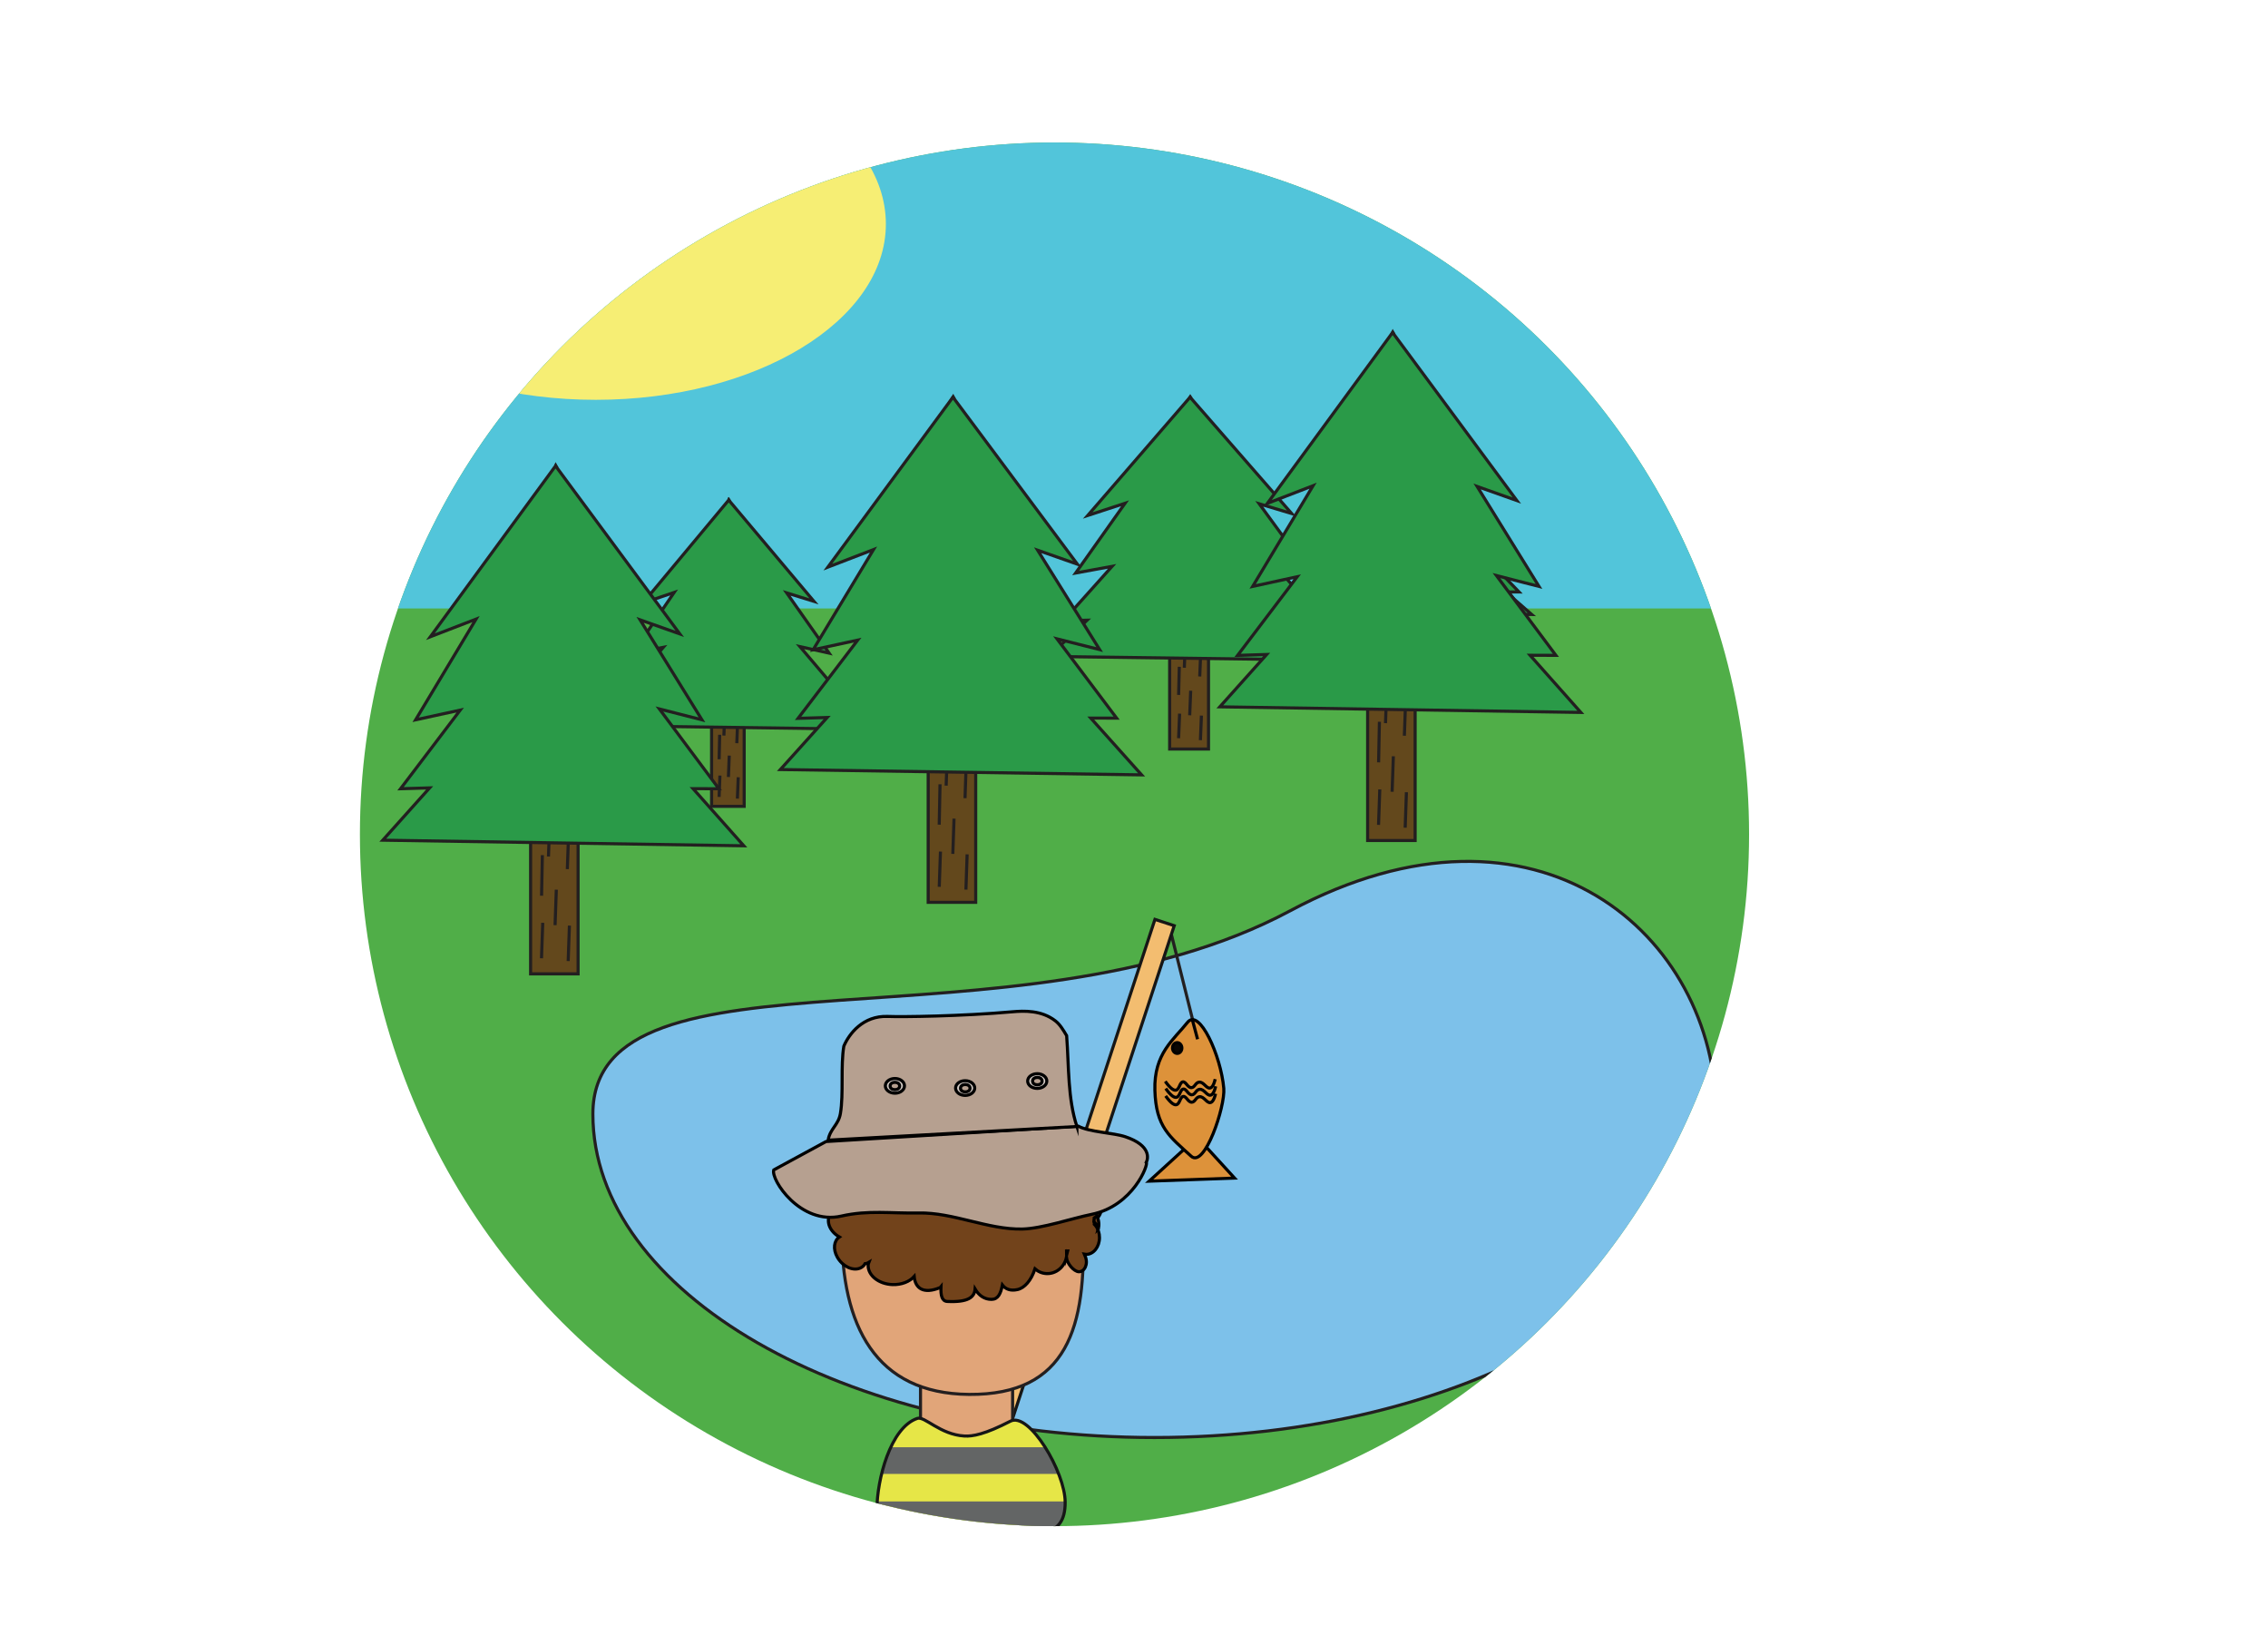 <?xml version="1.0" encoding="UTF-8"?><svg id="Layer_2" xmlns="http://www.w3.org/2000/svg" width="732.04" height="527.62" xmlns:xlink="http://www.w3.org/1999/xlink" viewBox="0 0 732.04 527.62"><defs><style>.cls-1,.cls-2{fill:none;}.cls-3{clip-path:url(#clippath);}.cls-4{fill:#f6ee74;}.cls-5{fill:#52c5da;}.cls-6{clip-path:url(#clippath-1);}.cls-7{fill:#030201;}.cls-7,.cls-8,.cls-9,.cls-10,.cls-11,.cls-12,.cls-13,.cls-14,.cls-15,.cls-16,.cls-17,.cls-18,.cls-19,.cls-20,.cls-2{stroke-miterlimit:10;}.cls-7,.cls-8,.cls-12,.cls-15,.cls-17,.cls-20{stroke:#231f20;}.cls-8{fill:#7dc1ea;}.cls-9{fill:#b6a090;}.cls-9,.cls-13,.cls-14,.cls-18,.cls-19{stroke:#000;}.cls-10{fill:#f3bd70;}.cls-10,.cls-11,.cls-2{stroke:#161616;}.cls-11{fill:#e6e647;}.cls-12{fill:#e1a579;}.cls-13{fill:#d2cac4;}.cls-14{fill:#dd923a;}.cls-15{fill:#2a9a48;}.cls-16{fill:#636565;stroke:#646666;}.cls-17{fill:#63481c;}.cls-18{fill:#72431b;}.cls-19{fill:#0a0602;}.cls-20{fill:#50ae48;}</style><clipPath id="clippath"><ellipse class="cls-1" cx="340.36" cy="269.26" rx="224.19" ry="223.27"/></clipPath><clipPath id="clippath-1"><path class="cls-2" d="m343.81,484.78c0,12.18-9,10.87-30.26,10.87s-30.49,3.43-30.49-8.75c0-9.16,4.26-26.21,13.03-29.15,2.38-.8,7.29,5.23,15.2,5.69,2.64.15,6.59-.53,14.84-4.79,6.09-3.14,17.67,16.47,17.67,26.12Z"/></clipPath></defs><g class="cls-3"><rect class="cls-20" x="14.69" y="37.23" width="716.85" height="489.89"/><rect class="cls-5" width="594.07" height="196.37"/><g><rect class="cls-17" x="229.68" y="185.88" width="10.52" height="74.34"/><path class="cls-7" d="m232.29,237.13l-.18,7.9"/><path class="cls-7" d="m235.38,243.85l-.27,6.9"/><path class="cls-7" d="m238.09,232.95l-.27,6.9"/><path class="cls-7" d="m232.37,250.29l-.27,6.9"/><path class="cls-7" d="m233.92,230.49l-.27,6.9"/><path class="cls-7" d="m238.28,250.84l-.27,6.9"/><polygon class="cls-15" points="235.53 161.77 235.22 161.36 235.21 161.38 235.25 161.32 235.53 161.77"/><polygon class="cls-15" points="196.97 234.22 207.33 224.04 200.9 224.21 214.1 208.9 204.23 210.79 217.6 191.19 207.5 194.62 235.21 161.38 235.22 161.36 235.53 161.77 262.72 194.08 253.92 191.34 267.62 210.79 258.2 208.68 271.37 224.21 265.65 224.19 276.88 235.31 196.97 234.22"/></g><g><rect class="cls-17" x="377.53" y="156.33" width="12.54" height="85.4"/><path class="cls-7" d="m380.64,215.19l-.22,9.08"/><path class="cls-7" d="m384.32,222.91l-.32,7.93"/><path class="cls-7" d="m387.56,210.39l-.32,7.93"/><path class="cls-7" d="m380.74,230.31l-.32,7.93"/><path class="cls-7" d="m382.58,207.57l-.32,7.93"/><path class="cls-7" d="m387.78,230.94l-.32,7.93"/><polygon class="cls-15" points="384.51 128.62 384.14 128.16 384.12 128.18 384.17 128.1 384.51 128.62"/><polygon class="cls-15" points="338.52 211.85 350.88 200.15 343.2 200.35 358.95 182.77 347.18 184.93 363.13 162.42 351.08 166.36 384.12 128.18 384.14 128.16 384.51 128.62 416.92 165.74 406.44 162.59 422.77 184.93 411.53 182.51 427.23 200.35 420.42 200.33 433.81 213.1 338.52 211.85"/></g><g><rect class="cls-17" x="299.59" y="168.59" width="15.34" height="122.62"/><path class="cls-7" d="m303.41,253.11l-.26,13.03"/><path class="cls-7" d="m307.93,264.19l-.39,11.38"/><path class="cls-7" d="m311.87,246.21l-.39,11.38"/><path class="cls-7" d="m303.55,274.82l-.39,11.38"/><path class="cls-7" d="m305.78,242.17l-.39,11.38"/><path class="cls-7" d="m312.16,275.72l-.39,11.38"/><polygon class="cls-15" points="308.06 128.81 307.61 128.15 307.59 128.17 307.65 128.07 308.06 128.81"/><polygon class="cls-15" points="251.87 248.35 266.99 231.55 257.59 231.83 276.84 206.58 262.45 209.7 281.94 177.36 267.2 183.03 307.59 128.17 307.61 128.15 308.06 128.81 347.75 182.08 334.92 177.57 354.93 209.64 341.17 206.17 360.41 231.76 352.06 231.74 368.47 250.07 251.87 248.35"/></g><path class="cls-8" d="m553.94,359.52c0,57.66-81.17,104.4-181.29,104.4s-181.29-46.74-181.29-104.4,136.72-18.3,224.99-65.55c80.12-42.89,137.58,7.9,137.58,65.55Z"/><path class="cls-20" d="m377.58,299.54l15.14,60.74"/><rect class="cls-10" x="342.92" y="292.99" width="6.55" height="190.49" transform="translate(138.26 -88.57) rotate(18.16)"/><g><path class="cls-12" d="m326.84,464.52c-5.23,0-10.46,0-15.69,0-4.68,0-9.36,0-14.04,0,0-2.6,0-5.2,0-7.8,0-7.81,0-15.61,0-23.42h29.73c0,7.63,0,15.26,0,22.89,0,2.78,0,5.55,0,8.33Z"/><path class="cls-12" d="m349.51,396.9c1.22,31.21-4.89,53.37-36.74,53.11-30.19-.25-41.28-22.18-41.06-53.11.03-4.83.28-8.29.78-11.05.82-4.5,2.71-14.86,10.32-22.61,10.18-10.36,24.73-9.96,31.26-9.96,29.33,0,34.28,14.31,35.43,43.62Z"/><g><g class="cls-6"><rect class="cls-11" x="281.93" y="440.57" width="92.82" height="69.06"/><rect class="cls-16" x="270.67" y="467.57" width="87.37" height="7.6"/><rect class="cls-16" x="270.43" y="485.05" width="87.37" height="7.62"/></g><path class="cls-2" d="m343.81,484.78c0,12.18-9,10.87-30.26,10.87s-30.49,3.43-30.49-8.75c0-9.16,4.26-26.21,13.03-29.15,2.38-.8,7.29,5.23,15.2,5.69,2.64.15,6.59-.53,14.84-4.79,6.09-3.14,17.67,16.47,17.67,26.12Z"/></g><path class="cls-18" d="m269.26,387.92c-.69.18-1.34.43-1.92.76-.63-1.22-.88-2.45-.78-3.55.68.97,1.59,1.91,2.7,2.79Z"/><path class="cls-18" d="m299.45,388.75c1.87-1.23,3.68-2.13,5.31-2.62-.56.67-1.16,1.17-1.84,1.48-1.34.63-2.49,1-3.47,1.14Z"/><path class="cls-18" d="m325.48,389.57c-1.75-.47-3.11-1.55-3.36-3.14,1.81.16,2.86,1.32,3.36,3.14Z"/><path class="cls-18" d="m354.1,393.25c.96-.97,1.58-2.57,1.58-4.38,0-.96-.17-1.86-.48-2.63,1.16-2.25.32-4.98-1.96-6.89-.02-.02-.03-.05-.06-.06.05-.38.08-.78.09-1.19,1.41-.78,2.41-2.72,2.41-5.01,0-2.97-1.67-5.36-3.73-5.37.52-.61.81-1.32.81-2.08,0-1.74-5.67.82-7.88.24,1.12-1.17-.32-3.91-1.08-5.84-1.08-2.68,2.01-7.58-.36-6.95-.34.09-.66.23-.94.4.13-.34.21-.63.21-.87,0-3.22-3.66-5.84-8.17-5.84-2.91,0-5.48,1.09-6.92,2.74-.47-3.73-3.23-5.45-8.39-3.28-.16.07-.31.19-.44.35.05-2.75-.44-4.5-2.18-4.53-6.81-.11-8.77,1.57-8.92,4.15-1.31-1.98-3.14-3.16-5.48-3.06-2.1.08-2.9,1.86-3.36,4.58-1.09-1.28-2.71-1.82-4.95-1.28-2.28.55-4.38,2.97-5.49,6.65-1.07-.86-2.42-1.37-3.89-1.37-3.5,0-6.33,2.89-6.33,6.45,0,.26.02.52.05.78-4.78.02-4.44,3.04-5.93,6.17-1.13,2.36-4.04,4.45-1.7,6.81-.57.66-1,1.5-1.24,2.47-.53.4-.97.86-1.31,1.41-1,1.61-.86,3.48.18,5.11-.36,1.14-.28,2.34.17,3.54-.25.7-.39,1.48-.41,2.3-.05,1.47.29,2.82.89,3.83-.32.3-.6.64-.83,1-1.59,2.56-.3,5.77,2.87,7.61-1.79,1.19-2.13,3.91-.68,6.49,1.61,2.89,4.84,4.5,7.22,3.61.78-.29,1.36-.81,1.74-1.48.1,0,.2-.02.29-.05.34-.08.66-.21.94-.38-.14.35-.22.65-.23.89-.1,3.33,3.44,6.14,7.91,6.28,2.89.09,5.46-.96,6.95-2.61.35,3.85,3.02,5.72,8.2,3.64.17-.06.32-.18.45-.34-.13,2.84.3,4.66,2.03,4.75,6.75.32,8.75-1.35,8.98-4,1.23,2.08,3.01,3.35,5.33,3.33,2.09-.02,2.94-1.84,3.48-4.63,1.04,1.35,2.63,1.96,4.86,1.47,2.29-.5,4.45-2.93,5.66-6.69,1.04.92,2.36,1.49,3.81,1.53,3.05.09,5.67-2.14,6.33-5.17.28,2.02,2.44,4.51,4,4.57,1.88.06,3.14-2.53,2.06-5-.09-.22-.19-.44-.28-.66.21.04.41.06.62.06,2.37,0,4.28-2.43,4.28-5.41,0-.73-.11-1.42-.32-2.05-.28-.9-.76-1.67-1.35-2.25.05-.39.08-.78.09-1.19.29-.16.57-.37.82-.63Zm-9.76,10.88c0-.13,0-.27-.02-.4h.15c-.06.13-.1.26-.13.4Z"/><path class="cls-18" d="m354.49,396.58c-.29-.93-.78-1.72-1.4-2.32.05-.4.08-.81.1-1.23.3-.16.59-.38.85-.65.64,1.42.82,2.86.45,4.2Z"/><g><path class="cls-9" d="m369.98,375.13c.8.54-4.21,14.06-17.65,16.77-6.2,1.25-16.07,4.62-22.39,4.74-11.14.22-22.28-5.41-33.42-5.18-8.87.18-16.28-.99-24.93.99-13.26,3.05-22.9-11.85-21.84-14.89,5.63-3.05,11.25-6.1,16.88-9.16l81.4-4.96c3.64,1.94,11.31,2.1,15.22,3.42,8.4,2.84,7.32,7.11,6.73,8.27Z"/><path class="cls-9" d="m347.59,363.55l-80.3,4.41c.62-3.72,3.35-4.88,3.97-8.6,1.07-6.39.03-15.34,1.1-21.73,1.66-3.93,6.19-9.94,14.23-9.6,4.54.19,23.72-.06,40.26-1.51,3.58-.31,9.26-.58,13.78,2.93,1.5,1.17,2.41,2.73,3.65,4.78.77,10.37.33,20.16,3.31,29.32Z"/><ellipse class="cls-13" cx="311.52" cy="351.14" rx="3.09" ry="2.37"/><ellipse class="cls-13" cx="288.85" cy="350.43" rx="3.09" ry="2.37"/><ellipse class="cls-13" cx="334.79" cy="348.88" rx="3.09" ry="2.37"/><ellipse class="cls-9" cx="334.82" cy="348.9" rx="1.54" ry="1.19"/><ellipse class="cls-9" cx="311.56" cy="351.19" rx="1.54" ry="1.19"/><ellipse class="cls-9" cx="288.84" cy="350.48" rx="1.54" ry="1.19"/></g></g><g><rect class="cls-17" x="459.37" y="165.93" width="7.8" height="48.73"/><path class="cls-7" d="m461.31,199.51l-.13,5.18"/><path class="cls-7" d="m463.6,203.92l-.2,4.52"/><path class="cls-7" d="m465.62,196.77l-.2,4.52"/><path class="cls-7" d="m461.37,208.14l-.2,4.52"/><path class="cls-7" d="m462.52,195.17l-.2,4.52"/><path class="cls-7" d="m465.75,208.5l-.2,4.52"/><polygon class="cls-15" points="463.71 150.12 463.49 149.86 463.48 149.87 463.5 149.82 463.71 150.12"/><polygon class="cls-15" points="435.1 197.61 442.79 190.94 438.01 191.05 447.81 181.02 440.49 182.25 450.41 169.41 442.91 171.66 463.48 149.87 463.49 149.86 463.71 150.12 483.88 171.3 477.36 169.5 487.52 182.25 480.53 180.87 490.3 191.05 486.06 191.04 494.4 198.32 435.1 197.61"/></g><g><rect class="cls-17" x="171.26" y="190.99" width="15.33" height="123.3"/><path class="cls-7" d="m175.06,275.97l-.26,13.1"/><path class="cls-7" d="m179.56,287.12l-.4,11.45"/><path class="cls-7" d="m183.52,269.04l-.4,11.45"/><path class="cls-7" d="m175.18,297.81l-.4,11.45"/><path class="cls-7" d="m177.43,264.97l-.4,11.45"/><path class="cls-7" d="m183.79,298.71l-.4,11.45"/><polygon class="cls-15" points="179.79 151 179.34 150.32 179.32 150.35 179.37 150.24 179.79 151"/><polygon class="cls-15" points="123.55 271.15 138.67 254.27 129.28 254.55 148.54 229.17 134.15 232.3 153.65 199.8 138.91 205.49 179.32 150.35 179.34 150.32 179.79 151 219.42 204.58 206.6 200.04 226.57 232.3 212.83 228.8 232.03 254.55 223.7 254.52 240.08 272.96 123.55 271.15"/></g><g><rect class="cls-17" x="441.43" y="147.95" width="15.33" height="123.3"/><path class="cls-7" d="m445.23,232.93l-.26,13.1"/><path class="cls-7" d="m449.73,244.07l-.4,11.45"/><path class="cls-7" d="m453.69,225.99l-.4,11.45"/><path class="cls-7" d="m445.35,254.76l-.4,11.45"/><path class="cls-7" d="m447.6,221.93l-.4,11.45"/><path class="cls-7" d="m453.95,255.67l-.4,11.45"/><polygon class="cls-15" points="449.96 107.95 449.51 107.28 449.49 107.3 449.54 107.2 449.96 107.95"/><polygon class="cls-15" points="393.72 228.11 408.84 211.22 399.45 211.51 418.7 186.12 404.32 189.25 423.82 156.75 409.08 162.44 449.49 107.3 449.51 107.28 449.96 107.95 489.59 161.54 476.77 156.99 496.74 189.25 483 185.75 502.2 211.5 493.86 211.47 510.25 229.92 393.72 228.11"/></g><ellipse class="cls-4" cx="192.29" cy="72.29" rx="93.64" ry="56.74"/></g><g><polygon class="cls-14" points="386.44 367.02 398.48 380.2 370.91 381.19 370.91 381.19 386.44 367.02"/><path class="cls-14" d="m383.28,329.96c3.81-4.82,10.82,10.82,11.72,21.28.5,5.86-6.17,25.87-10.52,21.9-6.99-6.39-11.38-9.36-11.72-21.28s6.06-16.25,10.52-21.9Z"/><path class="cls-14" d="m376.23,353.69c1.88,2.63,2.92,2.98,3.51,2.81,1.11-.31,1.14-2.52,2.18-2.65,1.01-.12,1.51,1.89,2.75,1.86,1.1-.03,1.28-1.63,2.47-1.77,1.47-.18,2.33,2.1,3.52,1.89.54-.09,1.18-.7,1.69-2.87"/><path class="cls-14" d="m376.26,351.3c1.88,2.63,2.92,2.98,3.51,2.81,1.11-.31,1.14-2.52,2.18-2.65,1.01-.12,1.51,1.89,2.75,1.86,1.1-.03,1.28-1.63,2.47-1.77,1.47-.18,2.33,2.1,3.52,1.89.54-.09,1.18-.7,1.69-2.87"/><path class="cls-14" d="m376.11,348.99c1.88,2.63,2.92,2.98,3.51,2.81,1.11-.31,1.14-2.52,2.18-2.65,1.01-.12,1.51,1.89,2.75,1.86,1.1-.03,1.28-1.63,2.47-1.77,1.47-.18,2.33,2.1,3.52,1.89.54-.09,1.18-.7,1.69-2.87"/><ellipse class="cls-19" cx="379.96" cy="338.22" rx="1.51" ry="1.74" transform="translate(-9.24 10.67) rotate(-1.59)"/><path class="cls-14" d="m384.85,329.08l1.69,6.31"/></g></svg>